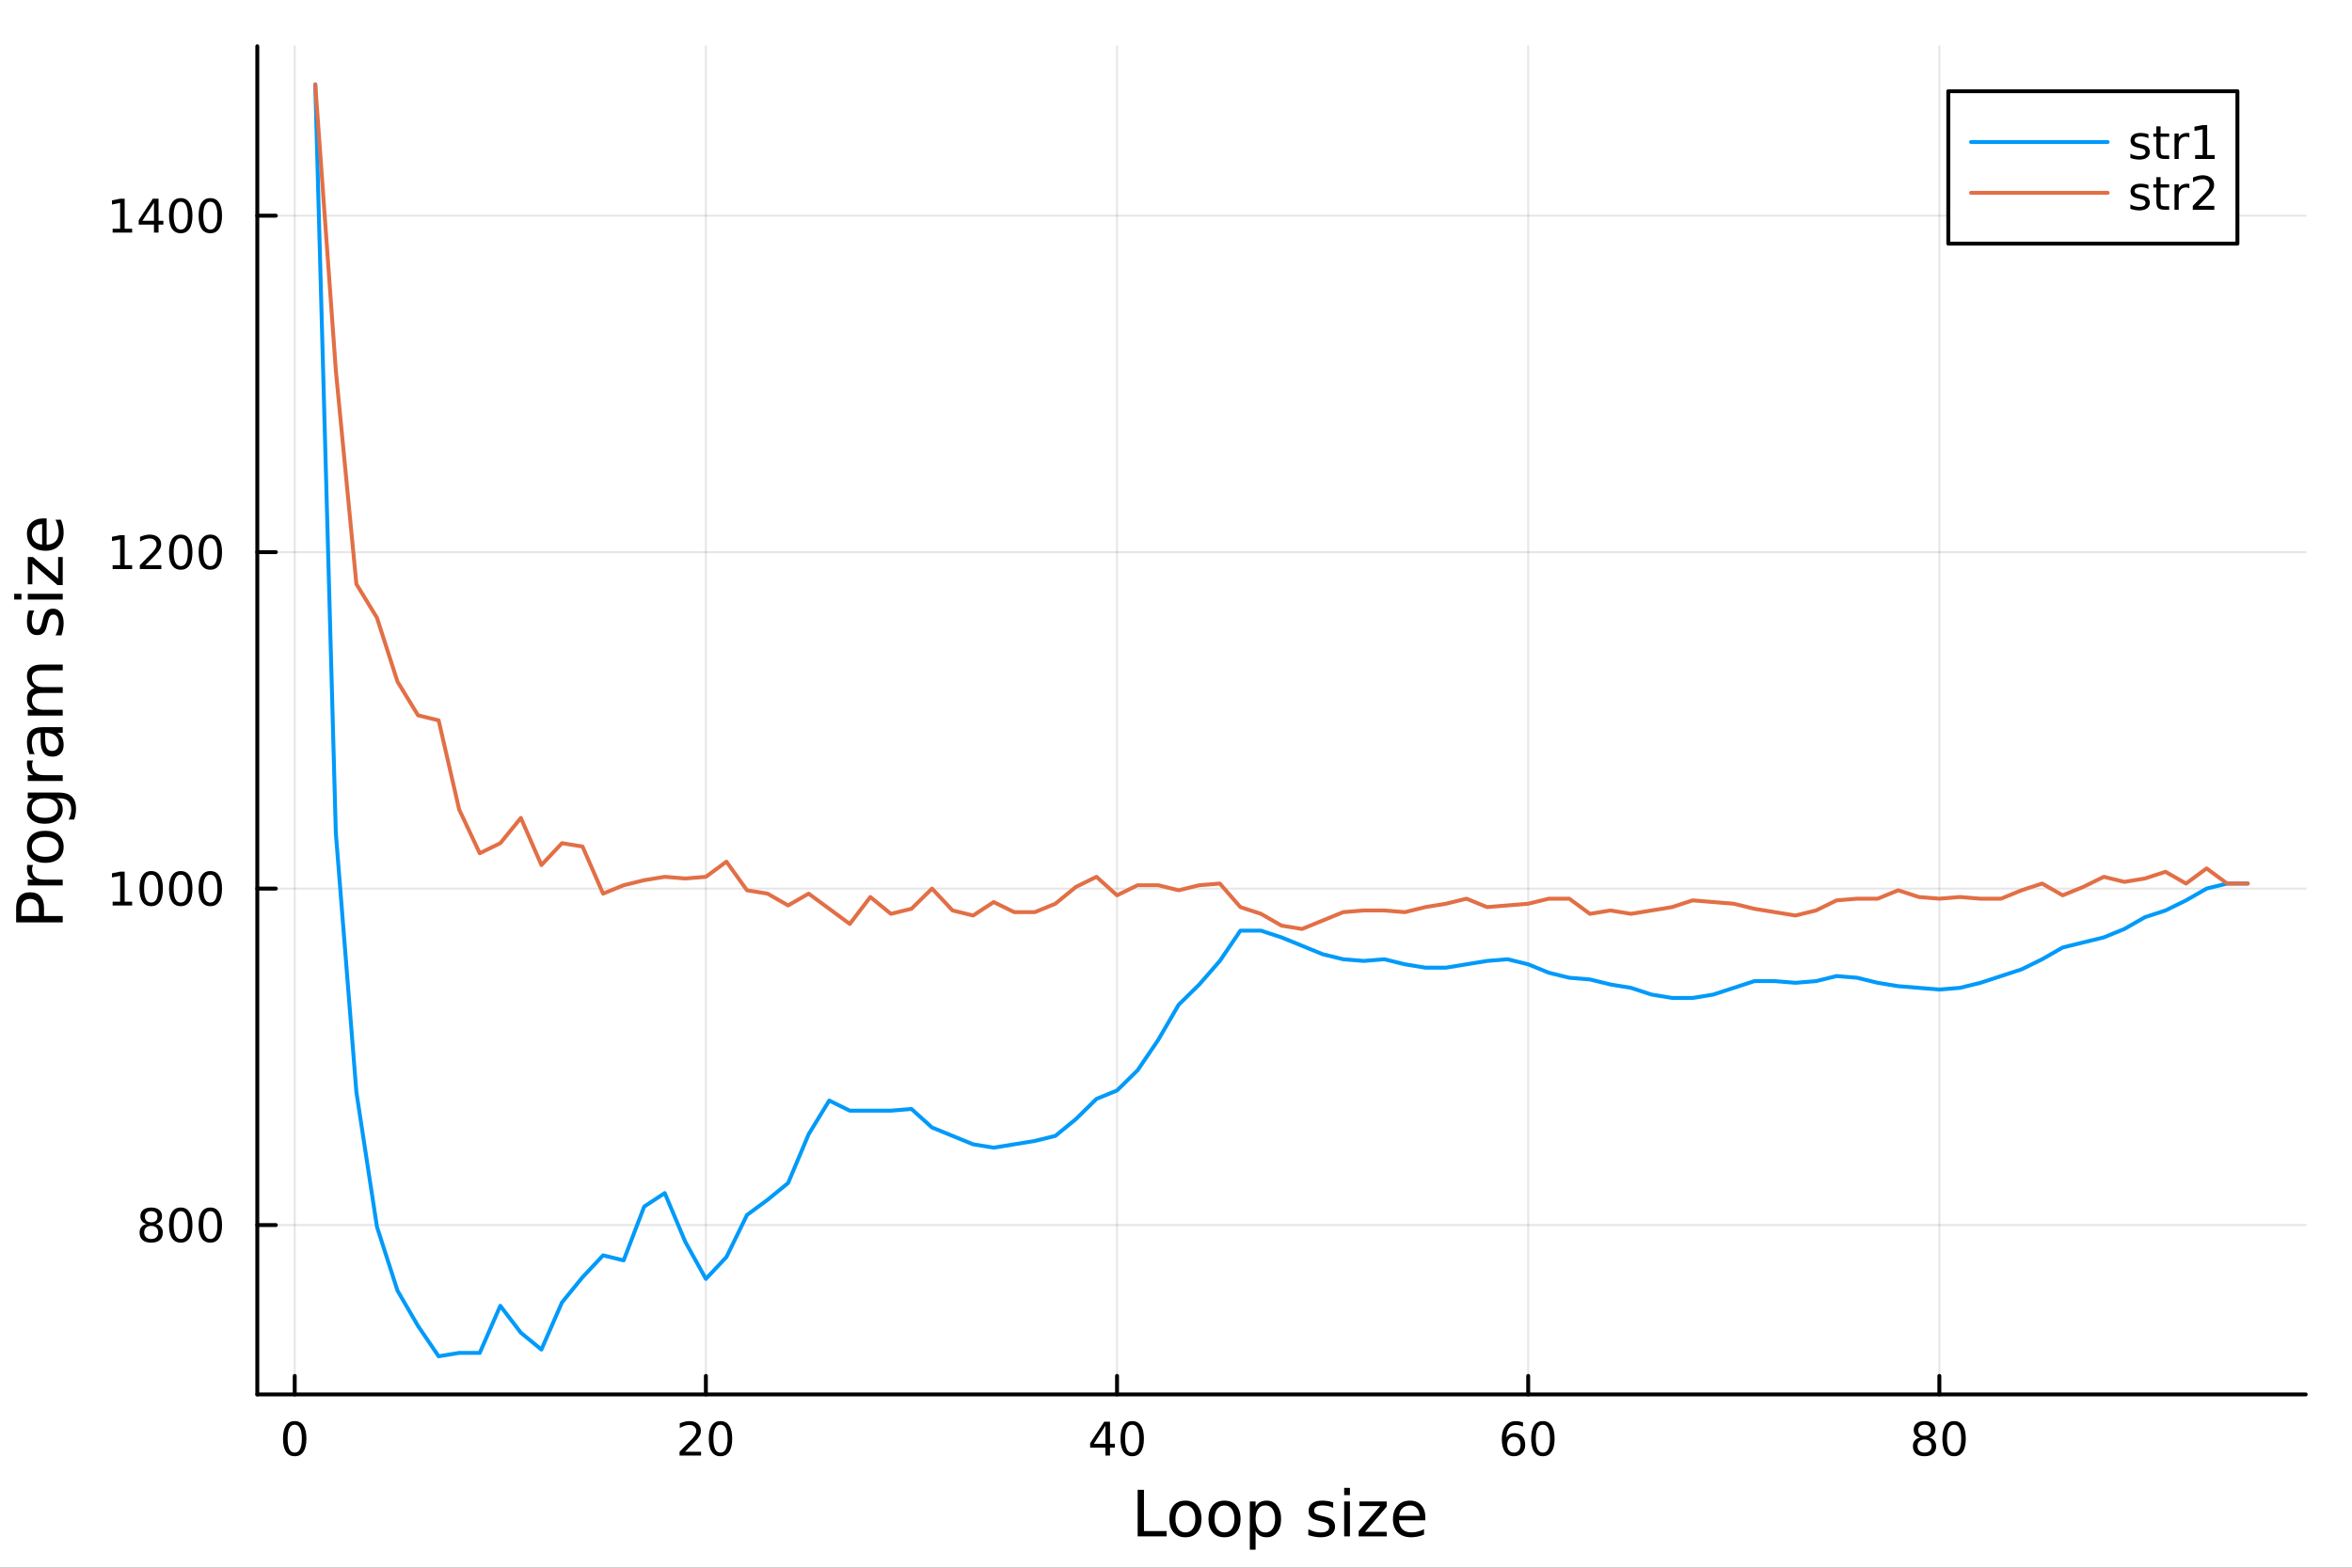 <?xml version="1.0" encoding="utf-8"?>
<svg xmlns="http://www.w3.org/2000/svg" xmlns:xlink="http://www.w3.org/1999/xlink" width="600" height="400" viewBox="0 0 2400 1600">
<rect x="0" y="0" width="2400" height="1600" fill="#333333" stroke="none"/>
<defs>
  <clipPath id="clip190">
    <rect x="0" y="0" width="2400" height="1600"/>
  </clipPath>
</defs>
<path clip-path="url(#clip190)" d="M0 1600 L2400 1600 L2400 0 L0 0  Z" fill="#ffffff" fill-rule="evenodd" fill-opacity="1"/>
<defs>
  <clipPath id="clip191">
    <rect x="480" y="0" width="1681" height="1600"/>
  </clipPath>
</defs>
<path clip-path="url(#clip190)" d="M262.551 1423.18 L2352.76 1423.18 L2352.76 47.244 L262.551 47.244  Z" fill="#ffffff" fill-rule="evenodd" fill-opacity="1"/>
<defs>
  <clipPath id="clip192">
    <rect x="262" y="47" width="2091" height="1377"/>
  </clipPath>
</defs>
<polyline clip-path="url(#clip192)" style="stroke:#000000; stroke-linecap:round; stroke-linejoin:round; stroke-width:2; stroke-opacity:0.1; fill:none" points="300.73,1423.18 300.73,47.244 "/>
<polyline clip-path="url(#clip192)" style="stroke:#000000; stroke-linecap:round; stroke-linejoin:round; stroke-width:2; stroke-opacity:0.1; fill:none" points="720.282,1423.18 720.282,47.244 "/>
<polyline clip-path="url(#clip192)" style="stroke:#000000; stroke-linecap:round; stroke-linejoin:round; stroke-width:2; stroke-opacity:0.1; fill:none" points="1139.83,1423.18 1139.83,47.244 "/>
<polyline clip-path="url(#clip192)" style="stroke:#000000; stroke-linecap:round; stroke-linejoin:round; stroke-width:2; stroke-opacity:0.1; fill:none" points="1559.38,1423.18 1559.38,47.244 "/>
<polyline clip-path="url(#clip192)" style="stroke:#000000; stroke-linecap:round; stroke-linejoin:round; stroke-width:2; stroke-opacity:0.1; fill:none" points="1978.94,1423.18 1978.94,47.244 "/>
<polyline clip-path="url(#clip190)" style="stroke:#000000; stroke-linecap:round; stroke-linejoin:round; stroke-width:4; stroke-opacity:1; fill:none" points="262.551,1423.18 2352.76,1423.18 "/>
<polyline clip-path="url(#clip190)" style="stroke:#000000; stroke-linecap:round; stroke-linejoin:round; stroke-width:4; stroke-opacity:1; fill:none" points="300.73,1423.18 300.73,1404.28 "/>
<polyline clip-path="url(#clip190)" style="stroke:#000000; stroke-linecap:round; stroke-linejoin:round; stroke-width:4; stroke-opacity:1; fill:none" points="720.282,1423.18 720.282,1404.28 "/>
<polyline clip-path="url(#clip190)" style="stroke:#000000; stroke-linecap:round; stroke-linejoin:round; stroke-width:4; stroke-opacity:1; fill:none" points="1139.83,1423.18 1139.83,1404.28 "/>
<polyline clip-path="url(#clip190)" style="stroke:#000000; stroke-linecap:round; stroke-linejoin:round; stroke-width:4; stroke-opacity:1; fill:none" points="1559.38,1423.18 1559.38,1404.28 "/>
<polyline clip-path="url(#clip190)" style="stroke:#000000; stroke-linecap:round; stroke-linejoin:round; stroke-width:4; stroke-opacity:1; fill:none" points="1978.94,1423.18 1978.94,1404.28 "/>
<path clip-path="url(#clip190)" d="M300.73 1454.1 Q297.119 1454.1 295.291 1457.66 Q293.485 1461.2 293.485 1468.33 Q293.485 1475.44 295.291 1479.01 Q297.119 1482.55 300.73 1482.55 Q304.365 1482.55 306.17 1479.01 Q307.999 1475.44 307.999 1468.33 Q307.999 1461.2 306.17 1457.66 Q304.365 1454.1 300.73 1454.1 M300.73 1450.39 Q306.541 1450.39 309.596 1455 Q312.675 1459.58 312.675 1468.33 Q312.675 1477.06 309.596 1481.67 Q306.541 1486.25 300.73 1486.25 Q294.92 1486.25 291.842 1481.67 Q288.786 1477.06 288.786 1468.33 Q288.786 1459.58 291.842 1455 Q294.92 1450.39 300.73 1450.39 Z" fill="#000000" fill-rule="nonzero" fill-opacity="1" /><path clip-path="url(#clip190)" d="M699.055 1481.64 L715.374 1481.64 L715.374 1485.58 L693.43 1485.58 L693.43 1481.64 Q696.092 1478.89 700.675 1474.26 Q705.282 1469.61 706.462 1468.27 Q708.708 1465.74 709.587 1464.01 Q710.49 1462.25 710.49 1460.56 Q710.49 1457.8 708.546 1456.07 Q706.624 1454.33 703.523 1454.33 Q701.323 1454.33 698.87 1455.09 Q696.439 1455.86 693.661 1457.41 L693.661 1452.69 Q696.486 1451.55 698.939 1450.97 Q701.393 1450.39 703.43 1450.39 Q708.8 1450.39 711.995 1453.08 Q715.189 1455.77 715.189 1460.26 Q715.189 1462.39 714.379 1464.31 Q713.592 1466.2 711.485 1468.8 Q710.907 1469.47 707.805 1472.69 Q704.703 1475.88 699.055 1481.64 Z" fill="#000000" fill-rule="nonzero" fill-opacity="1" /><path clip-path="url(#clip190)" d="M735.189 1454.1 Q731.578 1454.1 729.749 1457.66 Q727.944 1461.2 727.944 1468.33 Q727.944 1475.44 729.749 1479.01 Q731.578 1482.55 735.189 1482.55 Q738.823 1482.55 740.629 1479.01 Q742.458 1475.44 742.458 1468.33 Q742.458 1461.2 740.629 1457.66 Q738.823 1454.1 735.189 1454.1 M735.189 1450.39 Q740.999 1450.39 744.055 1455 Q747.133 1459.58 747.133 1468.33 Q747.133 1477.06 744.055 1481.67 Q740.999 1486.25 735.189 1486.25 Q729.379 1486.25 726.3 1481.67 Q723.245 1477.06 723.245 1468.33 Q723.245 1459.58 726.3 1455 Q729.379 1450.39 735.189 1450.39 Z" fill="#000000" fill-rule="nonzero" fill-opacity="1" /><path clip-path="url(#clip190)" d="M1128 1455.09 L1116.2 1473.54 L1128 1473.54 L1128 1455.09 M1126.78 1451.02 L1132.66 1451.02 L1132.66 1473.54 L1137.59 1473.54 L1137.59 1477.43 L1132.66 1477.43 L1132.66 1485.58 L1128 1485.58 L1128 1477.43 L1112.4 1477.43 L1112.4 1472.92 L1126.78 1451.02 Z" fill="#000000" fill-rule="nonzero" fill-opacity="1" /><path clip-path="url(#clip190)" d="M1155.32 1454.1 Q1151.71 1454.1 1149.88 1457.66 Q1148.07 1461.2 1148.07 1468.33 Q1148.07 1475.44 1149.88 1479.01 Q1151.71 1482.55 1155.32 1482.55 Q1158.95 1482.55 1160.76 1479.01 Q1162.59 1475.44 1162.59 1468.33 Q1162.59 1461.2 1160.76 1457.66 Q1158.95 1454.1 1155.32 1454.1 M1155.32 1450.39 Q1161.13 1450.39 1164.18 1455 Q1167.26 1459.58 1167.26 1468.33 Q1167.26 1477.06 1164.18 1481.67 Q1161.13 1486.25 1155.32 1486.25 Q1149.51 1486.25 1146.43 1481.67 Q1143.37 1477.06 1143.37 1468.33 Q1143.37 1459.58 1146.43 1455 Q1149.51 1450.39 1155.32 1450.39 Z" fill="#000000" fill-rule="nonzero" fill-opacity="1" /><path clip-path="url(#clip190)" d="M1544.79 1466.44 Q1541.64 1466.44 1539.79 1468.59 Q1537.96 1470.74 1537.96 1474.49 Q1537.96 1478.22 1539.79 1480.39 Q1541.64 1482.55 1544.79 1482.55 Q1547.94 1482.55 1549.77 1480.39 Q1551.62 1478.22 1551.62 1474.49 Q1551.62 1470.74 1549.77 1468.59 Q1547.94 1466.44 1544.79 1466.44 M1554.07 1451.78 L1554.07 1456.04 Q1552.31 1455.21 1550.51 1454.77 Q1548.72 1454.33 1546.97 1454.33 Q1542.34 1454.33 1539.88 1457.45 Q1537.45 1460.58 1537.1 1466.9 Q1538.47 1464.89 1540.53 1463.82 Q1542.59 1462.73 1545.07 1462.73 Q1550.28 1462.73 1553.28 1465.9 Q1556.32 1469.05 1556.32 1474.49 Q1556.32 1479.82 1553.17 1483.03 Q1550.02 1486.25 1544.79 1486.25 Q1538.79 1486.25 1535.62 1481.67 Q1532.45 1477.06 1532.45 1468.33 Q1532.45 1460.14 1536.34 1455.28 Q1540.23 1450.39 1546.78 1450.39 Q1548.54 1450.39 1550.32 1450.74 Q1552.13 1451.09 1554.07 1451.78 Z" fill="#000000" fill-rule="nonzero" fill-opacity="1" /><path clip-path="url(#clip190)" d="M1574.37 1454.1 Q1570.76 1454.1 1568.93 1457.66 Q1567.13 1461.2 1567.13 1468.33 Q1567.13 1475.44 1568.93 1479.01 Q1570.76 1482.55 1574.37 1482.55 Q1578.01 1482.55 1579.81 1479.01 Q1581.64 1475.44 1581.64 1468.33 Q1581.64 1461.2 1579.81 1457.66 Q1578.01 1454.1 1574.37 1454.1 M1574.37 1450.39 Q1580.18 1450.39 1583.24 1455 Q1586.32 1459.58 1586.32 1468.33 Q1586.32 1477.06 1583.24 1481.67 Q1580.18 1486.25 1574.37 1486.25 Q1568.56 1486.25 1565.48 1481.67 Q1562.43 1477.06 1562.43 1468.33 Q1562.43 1459.58 1565.48 1455 Q1568.56 1450.39 1574.37 1450.39 Z" fill="#000000" fill-rule="nonzero" fill-opacity="1" /><path clip-path="url(#clip190)" d="M1963.81 1469.17 Q1960.48 1469.17 1958.55 1470.95 Q1956.66 1472.73 1956.66 1475.86 Q1956.66 1478.98 1958.55 1480.77 Q1960.48 1482.55 1963.81 1482.55 Q1967.14 1482.55 1969.06 1480.77 Q1970.98 1478.96 1970.98 1475.86 Q1970.98 1472.73 1969.06 1470.95 Q1967.16 1469.17 1963.81 1469.17 M1959.13 1467.18 Q1956.12 1466.44 1954.43 1464.38 Q1952.77 1462.32 1952.77 1459.35 Q1952.77 1455.21 1955.71 1452.8 Q1958.67 1450.39 1963.81 1450.39 Q1968.97 1450.39 1971.91 1452.8 Q1974.85 1455.21 1974.85 1459.35 Q1974.85 1462.32 1973.16 1464.38 Q1971.49 1466.44 1968.51 1467.18 Q1971.89 1467.96 1973.76 1470.26 Q1975.66 1472.55 1975.66 1475.86 Q1975.66 1480.88 1972.58 1483.57 Q1969.53 1486.25 1963.81 1486.25 Q1958.09 1486.25 1955.01 1483.57 Q1951.96 1480.88 1951.96 1475.86 Q1951.96 1472.55 1953.85 1470.26 Q1955.75 1467.96 1959.13 1467.18 M1957.42 1459.79 Q1957.42 1462.48 1959.09 1463.98 Q1960.78 1465.49 1963.81 1465.49 Q1966.82 1465.49 1968.51 1463.98 Q1970.22 1462.48 1970.22 1459.79 Q1970.22 1457.11 1968.51 1455.6 Q1966.82 1454.1 1963.81 1454.1 Q1960.78 1454.1 1959.09 1455.6 Q1957.42 1457.11 1957.42 1459.79 Z" fill="#000000" fill-rule="nonzero" fill-opacity="1" /><path clip-path="url(#clip190)" d="M1993.97 1454.1 Q1990.36 1454.1 1988.53 1457.66 Q1986.72 1461.2 1986.72 1468.33 Q1986.72 1475.44 1988.53 1479.01 Q1990.36 1482.55 1993.97 1482.55 Q1997.6 1482.55 1999.41 1479.01 Q2001.24 1475.44 2001.24 1468.33 Q2001.24 1461.2 1999.41 1457.66 Q1997.6 1454.1 1993.97 1454.1 M1993.97 1450.39 Q1999.78 1450.39 2002.84 1455 Q2005.91 1459.58 2005.91 1468.33 Q2005.91 1477.06 2002.84 1481.67 Q1999.78 1486.25 1993.97 1486.25 Q1988.16 1486.25 1985.08 1481.67 Q1982.03 1477.06 1982.03 1468.33 Q1982.03 1459.58 1985.08 1455 Q1988.16 1450.39 1993.97 1450.39 Z" fill="#000000" fill-rule="nonzero" fill-opacity="1" /><path clip-path="url(#clip190)" d="M1160.88 1520.52 L1167.31 1520.52 L1167.31 1562.63 L1190.44 1562.63 L1190.44 1568.04 L1160.88 1568.04 L1160.88 1520.52 Z" fill="#000000" fill-rule="nonzero" fill-opacity="1" /><path clip-path="url(#clip190)" d="M1209.61 1536.5 Q1204.9 1536.5 1202.16 1540.19 Q1199.42 1543.85 1199.42 1550.25 Q1199.42 1556.65 1202.13 1560.34 Q1204.86 1564 1209.61 1564 Q1214.28 1564 1217.02 1560.31 Q1219.76 1556.62 1219.76 1550.25 Q1219.76 1543.92 1217.02 1540.23 Q1214.28 1536.5 1209.61 1536.5 M1209.61 1531.54 Q1217.24 1531.54 1221.61 1536.5 Q1225.97 1541.47 1225.97 1550.25 Q1225.97 1559 1221.61 1564 Q1217.24 1568.97 1209.61 1568.97 Q1201.94 1568.97 1197.57 1564 Q1193.25 1559 1193.25 1550.25 Q1193.25 1541.47 1197.57 1536.5 Q1201.94 1531.54 1209.61 1531.54 Z" fill="#000000" fill-rule="nonzero" fill-opacity="1" /><path clip-path="url(#clip190)" d="M1249.49 1536.5 Q1244.78 1536.5 1242.04 1540.19 Q1239.3 1543.85 1239.3 1550.25 Q1239.3 1556.65 1242.01 1560.34 Q1244.74 1564 1249.49 1564 Q1254.17 1564 1256.9 1560.31 Q1259.64 1556.62 1259.64 1550.25 Q1259.64 1543.92 1256.9 1540.23 Q1254.17 1536.5 1249.49 1536.5 M1249.49 1531.54 Q1257.13 1531.54 1261.49 1536.5 Q1265.85 1541.47 1265.85 1550.25 Q1265.85 1559 1261.49 1564 Q1257.13 1568.97 1249.49 1568.97 Q1241.82 1568.97 1237.46 1564 Q1233.13 1559 1233.13 1550.25 Q1233.13 1541.47 1237.46 1536.5 Q1241.82 1531.54 1249.49 1531.54 Z" fill="#000000" fill-rule="nonzero" fill-opacity="1" /><path clip-path="url(#clip190)" d="M1281.22 1562.7 L1281.22 1581.6 L1275.33 1581.6 L1275.33 1532.4 L1281.22 1532.4 L1281.22 1537.81 Q1283.07 1534.62 1285.87 1533.1 Q1288.7 1531.54 1292.61 1531.54 Q1299.11 1531.54 1303.15 1536.69 Q1307.22 1541.85 1307.22 1550.25 Q1307.22 1558.65 1303.15 1563.81 Q1299.11 1568.97 1292.61 1568.97 Q1288.7 1568.97 1285.87 1567.44 Q1283.07 1565.88 1281.22 1562.7 M1301.14 1550.25 Q1301.14 1543.79 1298.47 1540.13 Q1295.83 1536.44 1291.18 1536.44 Q1286.54 1536.44 1283.86 1540.13 Q1281.22 1543.79 1281.22 1550.25 Q1281.22 1556.71 1283.86 1560.4 Q1286.54 1564.07 1291.18 1564.07 Q1295.83 1564.07 1298.47 1560.4 Q1301.14 1556.71 1301.14 1550.25 Z" fill="#000000" fill-rule="nonzero" fill-opacity="1" /><path clip-path="url(#clip190)" d="M1360.38 1533.45 L1360.38 1538.98 Q1357.89 1537.71 1355.22 1537.07 Q1352.55 1536.44 1349.68 1536.44 Q1345.32 1536.44 1343.13 1537.77 Q1340.96 1539.11 1340.96 1541.79 Q1340.96 1543.82 1342.52 1545 Q1344.08 1546.15 1348.79 1547.2 L1350.8 1547.64 Q1357.04 1548.98 1359.65 1551.43 Q1362.29 1553.85 1362.29 1558.21 Q1362.29 1563.17 1358.34 1566.07 Q1354.43 1568.97 1347.55 1568.97 Q1344.69 1568.97 1341.57 1568.39 Q1338.48 1567.85 1335.04 1566.74 L1335.04 1560.69 Q1338.29 1562.38 1341.44 1563.24 Q1344.59 1564.07 1347.68 1564.07 Q1351.82 1564.07 1354.04 1562.66 Q1356.27 1561.23 1356.27 1558.65 Q1356.27 1556.27 1354.65 1554.99 Q1353.06 1553.72 1347.61 1552.54 L1345.58 1552.07 Q1340.13 1550.92 1337.72 1548.56 Q1335.3 1546.18 1335.3 1542.04 Q1335.3 1537.01 1338.86 1534.27 Q1342.43 1531.54 1348.98 1531.54 Q1352.23 1531.54 1355.09 1532.01 Q1357.96 1532.49 1360.38 1533.45 Z" fill="#000000" fill-rule="nonzero" fill-opacity="1" /><path clip-path="url(#clip190)" d="M1371.61 1532.4 L1377.47 1532.4 L1377.47 1568.04 L1371.61 1568.04 L1371.61 1532.4 M1371.61 1518.52 L1377.47 1518.52 L1377.47 1525.93 L1371.61 1525.93 L1371.61 1518.52 Z" fill="#000000" fill-rule="nonzero" fill-opacity="1" /><path clip-path="url(#clip190)" d="M1387.18 1532.4 L1415 1532.4 L1415 1537.74 L1392.97 1563.37 L1415 1563.37 L1415 1568.04 L1386.38 1568.04 L1386.38 1562.7 L1408.41 1537.07 L1387.18 1537.07 L1387.18 1532.4 Z" fill="#000000" fill-rule="nonzero" fill-opacity="1" /><path clip-path="url(#clip190)" d="M1454.43 1548.76 L1454.43 1551.62 L1427.5 1551.62 Q1427.89 1557.67 1431.13 1560.85 Q1434.41 1564 1440.24 1564 Q1443.61 1564 1446.76 1563.17 Q1449.94 1562.35 1453.06 1560.69 L1453.06 1566.23 Q1449.91 1567.57 1446.6 1568.27 Q1443.29 1568.97 1439.89 1568.97 Q1431.36 1568.97 1426.36 1564 Q1421.39 1559.04 1421.39 1550.57 Q1421.39 1541.82 1426.1 1536.69 Q1430.85 1531.54 1438.87 1531.54 Q1446.06 1531.54 1450.23 1536.18 Q1454.43 1540.8 1454.43 1548.76 M1448.57 1547.04 Q1448.51 1542.23 1445.87 1539.37 Q1443.26 1536.5 1438.93 1536.5 Q1434.03 1536.5 1431.07 1539.27 Q1428.14 1542.04 1427.69 1547.07 L1448.57 1547.04 Z" fill="#000000" fill-rule="nonzero" fill-opacity="1" /><polyline clip-path="url(#clip192)" style="stroke:#000000; stroke-linecap:round; stroke-linejoin:round; stroke-width:2; stroke-opacity:0.1; fill:none" points="262.551,1250.31 2352.76,1250.31 "/>
<polyline clip-path="url(#clip192)" style="stroke:#000000; stroke-linecap:round; stroke-linejoin:round; stroke-width:2; stroke-opacity:0.1; fill:none" points="262.551,906.912 2352.76,906.912 "/>
<polyline clip-path="url(#clip192)" style="stroke:#000000; stroke-linecap:round; stroke-linejoin:round; stroke-width:2; stroke-opacity:0.1; fill:none" points="262.551,563.512 2352.76,563.512 "/>
<polyline clip-path="url(#clip192)" style="stroke:#000000; stroke-linecap:round; stroke-linejoin:round; stroke-width:2; stroke-opacity:0.1; fill:none" points="262.551,220.112 2352.76,220.112 "/>
<polyline clip-path="url(#clip190)" style="stroke:#000000; stroke-linecap:round; stroke-linejoin:round; stroke-width:4; stroke-opacity:1; fill:none" points="262.551,1423.18 262.551,47.244 "/>
<polyline clip-path="url(#clip190)" style="stroke:#000000; stroke-linecap:round; stroke-linejoin:round; stroke-width:4; stroke-opacity:1; fill:none" points="262.551,1250.31 281.449,1250.31 "/>
<polyline clip-path="url(#clip190)" style="stroke:#000000; stroke-linecap:round; stroke-linejoin:round; stroke-width:4; stroke-opacity:1; fill:none" points="262.551,906.912 281.449,906.912 "/>
<polyline clip-path="url(#clip190)" style="stroke:#000000; stroke-linecap:round; stroke-linejoin:round; stroke-width:4; stroke-opacity:1; fill:none" points="262.551,563.512 281.449,563.512 "/>
<polyline clip-path="url(#clip190)" style="stroke:#000000; stroke-linecap:round; stroke-linejoin:round; stroke-width:4; stroke-opacity:1; fill:none" points="262.551,220.112 281.449,220.112 "/>
<path clip-path="url(#clip190)" d="M154.283 1251.18 Q150.95 1251.18 149.028 1252.96 Q147.13 1254.75 147.13 1257.87 Q147.13 1261 149.028 1262.78 Q150.95 1264.56 154.283 1264.56 Q157.616 1264.56 159.538 1262.78 Q161.459 1260.97 161.459 1257.87 Q161.459 1254.75 159.538 1252.96 Q157.64 1251.18 154.283 1251.18 M149.607 1249.19 Q146.598 1248.45 144.908 1246.39 Q143.241 1244.33 143.241 1241.37 Q143.241 1237.22 146.181 1234.81 Q149.144 1232.41 154.283 1232.41 Q159.445 1232.41 162.385 1234.81 Q165.325 1237.22 165.325 1241.37 Q165.325 1244.33 163.635 1246.39 Q161.968 1248.45 158.982 1249.19 Q162.362 1249.98 164.237 1252.27 Q166.135 1254.56 166.135 1257.87 Q166.135 1262.89 163.056 1265.58 Q160.001 1268.26 154.283 1268.26 Q148.566 1268.26 145.487 1265.58 Q142.431 1262.89 142.431 1257.87 Q142.431 1254.56 144.329 1252.27 Q146.228 1249.98 149.607 1249.19 M147.894 1241.81 Q147.894 1244.49 149.561 1246 Q151.251 1247.5 154.283 1247.5 Q157.292 1247.5 158.982 1246 Q160.695 1244.49 160.695 1241.81 Q160.695 1239.12 158.982 1237.62 Q157.292 1236.11 154.283 1236.11 Q151.251 1236.11 149.561 1237.62 Q147.894 1239.12 147.894 1241.81 Z" fill="#000000" fill-rule="nonzero" fill-opacity="1" /><path clip-path="url(#clip190)" d="M184.445 1236.11 Q180.834 1236.11 179.005 1239.68 Q177.2 1243.22 177.2 1250.35 Q177.2 1257.45 179.005 1261.02 Q180.834 1264.56 184.445 1264.56 Q188.079 1264.56 189.885 1261.02 Q191.713 1257.45 191.713 1250.35 Q191.713 1243.22 189.885 1239.68 Q188.079 1236.11 184.445 1236.11 M184.445 1232.41 Q190.255 1232.41 193.311 1237.01 Q196.389 1241.6 196.389 1250.35 Q196.389 1259.07 193.311 1263.68 Q190.255 1268.26 184.445 1268.26 Q178.635 1268.26 175.556 1263.68 Q172.501 1259.07 172.501 1250.35 Q172.501 1241.6 175.556 1237.01 Q178.635 1232.41 184.445 1232.41 Z" fill="#000000" fill-rule="nonzero" fill-opacity="1" /><path clip-path="url(#clip190)" d="M214.607 1236.11 Q210.996 1236.11 209.167 1239.68 Q207.362 1243.22 207.362 1250.35 Q207.362 1257.45 209.167 1261.02 Q210.996 1264.56 214.607 1264.56 Q218.241 1264.56 220.047 1261.02 Q221.875 1257.45 221.875 1250.35 Q221.875 1243.22 220.047 1239.68 Q218.241 1236.11 214.607 1236.11 M214.607 1232.41 Q220.417 1232.41 223.473 1237.01 Q226.551 1241.6 226.551 1250.35 Q226.551 1259.07 223.473 1263.68 Q220.417 1268.26 214.607 1268.26 Q208.797 1268.26 205.718 1263.68 Q202.662 1259.07 202.662 1250.35 Q202.662 1241.6 205.718 1237.01 Q208.797 1232.41 214.607 1232.41 Z" fill="#000000" fill-rule="nonzero" fill-opacity="1" /><path clip-path="url(#clip190)" d="M114.931 920.257 L122.57 920.257 L122.57 893.891 L114.26 895.558 L114.26 891.299 L122.524 889.632 L127.2 889.632 L127.2 920.257 L134.839 920.257 L134.839 924.192 L114.931 924.192 L114.931 920.257 Z" fill="#000000" fill-rule="nonzero" fill-opacity="1" /><path clip-path="url(#clip190)" d="M154.283 892.711 Q150.672 892.711 148.843 896.276 Q147.038 899.817 147.038 906.947 Q147.038 914.053 148.843 917.618 Q150.672 921.16 154.283 921.16 Q157.917 921.16 159.723 917.618 Q161.552 914.053 161.552 906.947 Q161.552 899.817 159.723 896.276 Q157.917 892.711 154.283 892.711 M154.283 889.007 Q160.093 889.007 163.149 893.614 Q166.227 898.197 166.227 906.947 Q166.227 915.674 163.149 920.28 Q160.093 924.863 154.283 924.863 Q148.473 924.863 145.394 920.28 Q142.339 915.674 142.339 906.947 Q142.339 898.197 145.394 893.614 Q148.473 889.007 154.283 889.007 Z" fill="#000000" fill-rule="nonzero" fill-opacity="1" /><path clip-path="url(#clip190)" d="M184.445 892.711 Q180.834 892.711 179.005 896.276 Q177.2 899.817 177.2 906.947 Q177.2 914.053 179.005 917.618 Q180.834 921.16 184.445 921.16 Q188.079 921.16 189.885 917.618 Q191.713 914.053 191.713 906.947 Q191.713 899.817 189.885 896.276 Q188.079 892.711 184.445 892.711 M184.445 889.007 Q190.255 889.007 193.311 893.614 Q196.389 898.197 196.389 906.947 Q196.389 915.674 193.311 920.28 Q190.255 924.863 184.445 924.863 Q178.635 924.863 175.556 920.28 Q172.501 915.674 172.501 906.947 Q172.501 898.197 175.556 893.614 Q178.635 889.007 184.445 889.007 Z" fill="#000000" fill-rule="nonzero" fill-opacity="1" /><path clip-path="url(#clip190)" d="M214.607 892.711 Q210.996 892.711 209.167 896.276 Q207.362 899.817 207.362 906.947 Q207.362 914.053 209.167 917.618 Q210.996 921.16 214.607 921.16 Q218.241 921.16 220.047 917.618 Q221.875 914.053 221.875 906.947 Q221.875 899.817 220.047 896.276 Q218.241 892.711 214.607 892.711 M214.607 889.007 Q220.417 889.007 223.473 893.614 Q226.551 898.197 226.551 906.947 Q226.551 915.674 223.473 920.28 Q220.417 924.863 214.607 924.863 Q208.797 924.863 205.718 920.28 Q202.662 915.674 202.662 906.947 Q202.662 898.197 205.718 893.614 Q208.797 889.007 214.607 889.007 Z" fill="#000000" fill-rule="nonzero" fill-opacity="1" /><path clip-path="url(#clip190)" d="M114.931 576.857 L122.57 576.857 L122.57 550.491 L114.26 552.158 L114.26 547.899 L122.524 546.232 L127.2 546.232 L127.2 576.857 L134.839 576.857 L134.839 580.792 L114.931 580.792 L114.931 576.857 Z" fill="#000000" fill-rule="nonzero" fill-opacity="1" /><path clip-path="url(#clip190)" d="M148.311 576.857 L164.63 576.857 L164.63 580.792 L142.686 580.792 L142.686 576.857 Q145.348 574.102 149.931 569.473 Q154.538 564.82 155.718 563.477 Q157.964 560.954 158.843 559.218 Q159.746 557.459 159.746 555.769 Q159.746 553.014 157.802 551.278 Q155.88 549.542 152.778 549.542 Q150.579 549.542 148.126 550.306 Q145.695 551.07 142.917 552.621 L142.917 547.899 Q145.741 546.764 148.195 546.186 Q150.649 545.607 152.686 545.607 Q158.056 545.607 161.251 548.292 Q164.445 550.977 164.445 555.468 Q164.445 557.598 163.635 559.519 Q162.848 561.417 160.741 564.01 Q160.163 564.681 157.061 567.898 Q153.959 571.093 148.311 576.857 Z" fill="#000000" fill-rule="nonzero" fill-opacity="1" /><path clip-path="url(#clip190)" d="M184.445 549.311 Q180.834 549.311 179.005 552.875 Q177.2 556.417 177.2 563.547 Q177.2 570.653 179.005 574.218 Q180.834 577.759 184.445 577.759 Q188.079 577.759 189.885 574.218 Q191.713 570.653 191.713 563.547 Q191.713 556.417 189.885 552.875 Q188.079 549.311 184.445 549.311 M184.445 545.607 Q190.255 545.607 193.311 550.213 Q196.389 554.797 196.389 563.547 Q196.389 572.273 193.311 576.88 Q190.255 581.463 184.445 581.463 Q178.635 581.463 175.556 576.88 Q172.501 572.273 172.501 563.547 Q172.501 554.797 175.556 550.213 Q178.635 545.607 184.445 545.607 Z" fill="#000000" fill-rule="nonzero" fill-opacity="1" /><path clip-path="url(#clip190)" d="M214.607 549.311 Q210.996 549.311 209.167 552.875 Q207.362 556.417 207.362 563.547 Q207.362 570.653 209.167 574.218 Q210.996 577.759 214.607 577.759 Q218.241 577.759 220.047 574.218 Q221.875 570.653 221.875 563.547 Q221.875 556.417 220.047 552.875 Q218.241 549.311 214.607 549.311 M214.607 545.607 Q220.417 545.607 223.473 550.213 Q226.551 554.797 226.551 563.547 Q226.551 572.273 223.473 576.88 Q220.417 581.463 214.607 581.463 Q208.797 581.463 205.718 576.88 Q202.662 572.273 202.662 563.547 Q202.662 554.797 205.718 550.213 Q208.797 545.607 214.607 545.607 Z" fill="#000000" fill-rule="nonzero" fill-opacity="1" /><path clip-path="url(#clip190)" d="M114.931 233.457 L122.57 233.457 L122.57 207.091 L114.26 208.758 L114.26 204.498 L122.524 202.832 L127.2 202.832 L127.2 233.457 L134.839 233.457 L134.839 237.392 L114.931 237.392 L114.931 233.457 Z" fill="#000000" fill-rule="nonzero" fill-opacity="1" /><path clip-path="url(#clip190)" d="M157.13 206.906 L145.325 225.355 L157.13 225.355 L157.13 206.906 M155.903 202.832 L161.783 202.832 L161.783 225.355 L166.714 225.355 L166.714 229.244 L161.783 229.244 L161.783 237.392 L157.13 237.392 L157.13 229.244 L141.529 229.244 L141.529 224.73 L155.903 202.832 Z" fill="#000000" fill-rule="nonzero" fill-opacity="1" /><path clip-path="url(#clip190)" d="M184.445 205.91 Q180.834 205.91 179.005 209.475 Q177.2 213.017 177.2 220.146 Q177.2 227.253 179.005 230.818 Q180.834 234.359 184.445 234.359 Q188.079 234.359 189.885 230.818 Q191.713 227.253 191.713 220.146 Q191.713 213.017 189.885 209.475 Q188.079 205.91 184.445 205.91 M184.445 202.207 Q190.255 202.207 193.311 206.813 Q196.389 211.397 196.389 220.146 Q196.389 228.873 193.311 233.48 Q190.255 238.063 184.445 238.063 Q178.635 238.063 175.556 233.48 Q172.501 228.873 172.501 220.146 Q172.501 211.397 175.556 206.813 Q178.635 202.207 184.445 202.207 Z" fill="#000000" fill-rule="nonzero" fill-opacity="1" /><path clip-path="url(#clip190)" d="M214.607 205.91 Q210.996 205.91 209.167 209.475 Q207.362 213.017 207.362 220.146 Q207.362 227.253 209.167 230.818 Q210.996 234.359 214.607 234.359 Q218.241 234.359 220.047 230.818 Q221.875 227.253 221.875 220.146 Q221.875 213.017 220.047 209.475 Q218.241 205.91 214.607 205.91 M214.607 202.207 Q220.417 202.207 223.473 206.813 Q226.551 211.397 226.551 220.146 Q226.551 228.873 223.473 233.48 Q220.417 238.063 214.607 238.063 Q208.797 238.063 205.718 233.48 Q202.662 228.873 202.662 220.146 Q202.662 211.397 205.718 206.813 Q208.797 202.207 214.607 202.207 Z" fill="#000000" fill-rule="nonzero" fill-opacity="1" /><path clip-path="url(#clip190)" d="M21.768 934.92 L39.623 934.92 L39.623 926.836 Q39.623 922.348 37.3 919.897 Q34.977 917.446 30.68 917.446 Q26.415 917.446 24.091 919.897 Q21.768 922.348 21.768 926.836 L21.768 934.92 M16.484 941.349 L16.484 926.836 Q16.484 918.847 20.113 914.773 Q23.709 910.667 30.68 910.667 Q37.714 910.667 41.31 914.773 Q44.907 918.847 44.907 926.836 L44.907 934.92 L64.004 934.92 L64.004 941.349 L16.484 941.349 Z" fill="#000000" fill-rule="nonzero" fill-opacity="1" /><path clip-path="url(#clip190)" d="M33.831 882.785 Q33.258 883.772 33.003 884.949 Q32.717 886.095 32.717 887.496 Q32.717 892.461 35.963 895.134 Q39.178 897.776 45.225 897.776 L64.004 897.776 L64.004 903.664 L28.356 903.664 L28.356 897.776 L33.894 897.776 Q30.648 895.93 29.088 892.97 Q27.497 890.01 27.497 885.777 Q27.497 885.172 27.592 884.44 Q27.656 883.708 27.815 882.817 L33.831 882.785 Z" fill="#000000" fill-rule="nonzero" fill-opacity="1" /><path clip-path="url(#clip190)" d="M32.462 864.261 Q32.462 868.971 36.154 871.709 Q39.815 874.446 46.212 874.446 Q52.609 874.446 56.302 871.74 Q59.962 869.003 59.962 864.261 Q59.962 859.582 56.27 856.845 Q52.578 854.107 46.212 854.107 Q39.878 854.107 36.186 856.845 Q32.462 859.582 32.462 864.261 M27.497 864.261 Q27.497 856.622 32.462 852.261 Q37.427 847.901 46.212 847.901 Q54.965 847.901 59.962 852.261 Q64.927 856.622 64.927 864.261 Q64.927 871.931 59.962 876.292 Q54.965 880.621 46.212 880.621 Q37.427 880.621 32.462 876.292 Q27.497 871.931 27.497 864.261 Z" fill="#000000" fill-rule="nonzero" fill-opacity="1" /><path clip-path="url(#clip190)" d="M45.766 814.736 Q39.401 814.736 35.9 817.377 Q32.398 819.987 32.398 824.73 Q32.398 829.44 35.9 832.082 Q39.401 834.692 45.766 834.692 Q52.1 834.692 55.601 832.082 Q59.103 829.44 59.103 824.73 Q59.103 819.987 55.601 817.377 Q52.1 814.736 45.766 814.736 M59.58 808.879 Q68.683 808.879 73.107 812.921 Q77.563 816.964 77.563 825.303 Q77.563 828.39 77.086 831.127 Q76.64 833.865 75.685 836.443 L69.988 836.443 Q71.388 833.865 72.057 831.35 Q72.725 828.836 72.725 826.226 Q72.725 820.465 69.701 817.6 Q66.71 814.736 60.63 814.736 L57.734 814.736 Q60.885 816.55 62.445 819.383 Q64.004 822.215 64.004 826.162 Q64.004 832.719 59.007 836.729 Q54.01 840.739 45.766 840.739 Q37.491 840.739 32.494 836.729 Q27.497 832.719 27.497 826.162 Q27.497 822.215 29.056 819.383 Q30.616 816.55 33.767 814.736 L28.356 814.736 L28.356 808.879 L59.58 808.879 Z" fill="#000000" fill-rule="nonzero" fill-opacity="1" /><path clip-path="url(#clip190)" d="M33.831 776.159 Q33.258 777.146 33.003 778.324 Q32.717 779.47 32.717 780.87 Q32.717 785.835 35.963 788.509 Q39.178 791.151 45.225 791.151 L64.004 791.151 L64.004 797.039 L28.356 797.039 L28.356 791.151 L33.894 791.151 Q30.648 789.305 29.088 786.345 Q27.497 783.384 27.497 779.151 Q27.497 778.547 27.592 777.814 Q27.656 777.082 27.815 776.191 L33.831 776.159 Z" fill="#000000" fill-rule="nonzero" fill-opacity="1" /><path clip-path="url(#clip190)" d="M46.085 753.816 Q46.085 760.914 47.708 763.651 Q49.331 766.388 53.246 766.388 Q56.365 766.388 58.211 764.351 Q60.026 762.282 60.026 758.749 Q60.026 753.879 56.588 750.951 Q53.119 747.991 47.39 747.991 L46.085 747.991 L46.085 753.816 M43.666 742.135 L64.004 742.135 L64.004 747.991 L58.593 747.991 Q61.84 749.996 63.399 752.988 Q64.927 755.98 64.927 760.309 Q64.927 765.783 61.872 769.03 Q58.784 772.244 53.628 772.244 Q47.612 772.244 44.557 768.234 Q41.501 764.192 41.501 756.203 L41.501 747.991 L40.928 747.991 Q36.886 747.991 34.69 750.665 Q32.462 753.306 32.462 758.113 Q32.462 761.168 33.194 764.065 Q33.926 766.961 35.39 769.635 L29.98 769.635 Q28.738 766.42 28.133 763.396 Q27.497 760.372 27.497 757.508 Q27.497 749.774 31.507 745.954 Q35.518 742.135 43.666 742.135 Z" fill="#000000" fill-rule="nonzero" fill-opacity="1" /><path clip-path="url(#clip190)" d="M35.199 702.317 Q31.253 700.121 29.375 697.065 Q27.497 694.01 27.497 689.872 Q27.497 684.302 31.412 681.279 Q35.295 678.255 42.488 678.255 L64.004 678.255 L64.004 684.143 L42.679 684.143 Q37.555 684.143 35.072 685.957 Q32.589 687.772 32.589 691.495 Q32.589 696.047 35.613 698.689 Q38.637 701.33 43.857 701.33 L64.004 701.33 L64.004 707.219 L42.679 707.219 Q37.523 707.219 35.072 709.033 Q32.589 710.847 32.589 714.635 Q32.589 719.123 35.645 721.764 Q38.669 724.406 43.857 724.406 L64.004 724.406 L64.004 730.294 L28.356 730.294 L28.356 724.406 L33.894 724.406 Q30.616 722.401 29.056 719.6 Q27.497 716.799 27.497 712.948 Q27.497 709.065 29.47 706.359 Q31.444 703.622 35.199 702.317 Z" fill="#000000" fill-rule="nonzero" fill-opacity="1" /><path clip-path="url(#clip190)" d="M29.407 623.128 L34.945 623.128 Q33.672 625.61 33.035 628.284 Q32.398 630.958 32.398 633.822 Q32.398 638.183 33.735 640.379 Q35.072 642.543 37.746 642.543 Q39.783 642.543 40.96 640.984 Q42.106 639.424 43.157 634.713 L43.602 632.708 Q44.939 626.47 47.39 623.86 Q49.809 621.218 54.169 621.218 Q59.134 621.218 62.031 625.165 Q64.927 629.08 64.927 635.955 Q64.927 638.819 64.354 641.938 Q63.813 645.026 62.699 648.463 L56.652 648.463 Q58.339 645.217 59.198 642.066 Q60.026 638.915 60.026 635.827 Q60.026 631.69 58.625 629.462 Q57.193 627.234 54.615 627.234 Q52.228 627.234 50.955 628.857 Q49.681 630.448 48.504 635.891 L48.026 637.928 Q46.88 643.371 44.525 645.79 Q42.138 648.209 38 648.209 Q32.971 648.209 30.234 644.644 Q27.497 641.079 27.497 634.522 Q27.497 631.276 27.974 628.411 Q28.452 625.547 29.407 623.128 Z" fill="#000000" fill-rule="nonzero" fill-opacity="1" /><path clip-path="url(#clip190)" d="M28.356 611.892 L28.356 606.036 L64.004 606.036 L64.004 611.892 L28.356 611.892 M14.479 611.892 L14.479 606.036 L21.895 606.036 L21.895 611.892 L14.479 611.892 Z" fill="#000000" fill-rule="nonzero" fill-opacity="1" /><path clip-path="url(#clip190)" d="M28.356 596.328 L28.356 568.51 L33.703 568.51 L59.325 590.535 L59.325 568.51 L64.004 568.51 L64.004 597.124 L58.657 597.124 L33.035 575.099 L33.035 596.328 L28.356 596.328 Z" fill="#000000" fill-rule="nonzero" fill-opacity="1" /><path clip-path="url(#clip190)" d="M44.716 529.074 L47.581 529.074 L47.581 556.001 Q53.628 555.619 56.811 552.373 Q59.962 549.095 59.962 543.27 Q59.962 539.896 59.134 536.745 Q58.307 533.562 56.652 530.443 L62.19 530.443 Q63.527 533.594 64.227 536.904 Q64.927 540.214 64.927 543.62 Q64.927 552.15 59.962 557.147 Q54.997 562.112 46.53 562.112 Q37.777 562.112 32.653 557.402 Q27.497 552.659 27.497 544.639 Q27.497 537.445 32.144 533.276 Q36.759 529.074 44.716 529.074 M42.997 534.931 Q38.191 534.995 35.327 537.636 Q32.462 540.246 32.462 544.575 Q32.462 549.477 35.231 552.437 Q38 555.365 43.029 555.81 L42.997 534.931 Z" fill="#000000" fill-rule="nonzero" fill-opacity="1" /><polyline clip-path="url(#clip192)" style="stroke:#009af9; stroke-linecap:round; stroke-linejoin:round; stroke-width:4; stroke-opacity:1; fill:none" points="321.708,86.186 342.686,850.251 363.663,1114.67 384.641,1252.03 405.618,1317.28 426.596,1353.33 447.573,1384.24 468.551,1380.8 489.528,1380.8 510.506,1332.73 531.484,1360.2 552.461,1377.37 573.439,1329.29 594.416,1303.54 615.394,1281.22 636.371,1286.37 657.349,1231.43 678.327,1217.69 699.304,1267.48 720.282,1305.26 741.259,1282.94 762.237,1240.01 783.214,1224.56 804.192,1207.39 825.17,1157.59 846.147,1123.25 867.125,1133.56 888.102,1133.56 909.08,1133.56 930.057,1131.84 951.035,1150.73 972.013,1159.31 992.99,1167.9 1013.97,1171.33 1034.95,1167.9 1055.92,1164.46 1076.9,1159.31 1097.88,1142.14 1118.86,1121.54 1139.83,1112.95 1160.81,1092.35 1181.79,1061.44 1202.77,1025.39 1223.74,1004.78 1244.72,980.743 1265.7,949.837 1286.68,949.837 1307.65,956.705 1328.63,965.29 1349.61,973.875 1370.59,979.026 1391.56,980.743 1412.54,979.026 1433.52,984.177 1454.5,987.611 1475.47,987.611 1496.45,984.177 1517.43,980.743 1538.41,979.026 1559.38,984.177 1580.36,992.762 1601.34,997.913 1622.32,999.63 1643.29,1004.78 1664.27,1008.22 1685.25,1015.08 1706.23,1018.52 1727.2,1018.52 1748.18,1015.08 1769.16,1008.22 1790.14,1001.35 1811.12,1001.35 1832.09,1003.06 1853.07,1001.35 1874.05,996.196 1895.03,997.913 1916,1003.06 1936.98,1006.5 1957.96,1008.22 1978.94,1009.93 1999.91,1008.22 2020.89,1003.06 2041.87,996.196 2062.85,989.328 2083.82,979.026 2104.8,967.007 2125.78,961.856 2146.76,956.705 2167.73,948.12 2188.71,936.101 2209.69,929.233 2230.67,918.931 2251.64,906.912 2272.62,901.761 2293.6,901.761 "/>
<polyline clip-path="url(#clip192)" style="stroke:#e26f46; stroke-linecap:round; stroke-linejoin:round; stroke-width:4; stroke-opacity:1; fill:none" points="321.708,86.186 342.686,378.076 363.663,596.135 384.641,630.475 405.618,695.721 426.596,730.061 447.573,735.212 468.551,826.213 489.528,870.855 510.506,860.553 531.484,834.798 552.461,882.874 573.439,860.553 594.416,863.987 615.394,912.063 636.371,903.478 657.349,898.327 678.327,894.893 699.304,896.61 720.282,894.893 741.259,879.44 762.237,908.629 783.214,912.063 804.192,924.082 825.17,912.063 846.147,927.516 867.125,942.969 888.102,915.497 909.08,932.667 930.057,927.516 951.035,906.912 972.013,929.233 992.99,934.384 1013.97,920.648 1034.95,930.95 1055.92,930.95 1076.9,922.365 1097.88,905.195 1118.86,894.893 1139.83,913.78 1160.81,903.478 1181.79,903.478 1202.77,908.629 1223.74,903.478 1244.72,901.761 1265.7,925.799 1286.68,932.667 1307.65,944.686 1328.63,948.12 1349.61,939.535 1370.59,930.95 1391.56,929.233 1412.54,929.233 1433.52,930.95 1454.5,925.799 1475.47,922.365 1496.45,917.214 1517.43,925.799 1538.41,924.082 1559.38,922.365 1580.36,917.214 1601.34,917.214 1622.32,932.667 1643.29,929.233 1664.27,932.667 1685.25,929.233 1706.23,925.799 1727.2,918.931 1748.18,920.648 1769.16,922.365 1790.14,927.516 1811.12,930.95 1832.09,934.384 1853.07,929.233 1874.05,918.931 1895.03,917.214 1916,917.214 1936.98,908.629 1957.96,915.497 1978.94,917.214 1999.91,915.497 2020.89,917.214 2041.87,917.214 2062.85,908.629 2083.82,901.761 2104.8,913.78 2125.78,905.195 2146.76,894.893 2167.73,900.044 2188.71,896.61 2209.69,889.742 2230.67,901.761 2251.64,886.308 2272.62,901.761 2293.6,901.761 "/>
<path clip-path="url(#clip190)" d="M1988.07 248.629 L2283.08 248.629 L2283.08 93.109 L1988.07 93.109  Z" fill="#ffffff" fill-rule="evenodd" fill-opacity="1"/>
<polyline clip-path="url(#clip190)" style="stroke:#000000; stroke-linecap:round; stroke-linejoin:round; stroke-width:4; stroke-opacity:1; fill:none" points="1988.07,248.629 2283.08,248.629 2283.08,93.109 1988.07,93.109 1988.07,248.629 "/>
<polyline clip-path="url(#clip190)" style="stroke:#009af9; stroke-linecap:round; stroke-linejoin:round; stroke-width:4; stroke-opacity:1; fill:none" points="2011.29,144.949 2150.64,144.949 "/>
<path clip-path="url(#clip190)" d="M2192.29 137.067 L2192.29 141.094 Q2190.48 140.169 2188.54 139.706 Q2186.59 139.243 2184.51 139.243 Q2181.34 139.243 2179.74 140.215 Q2178.17 141.187 2178.17 143.131 Q2178.17 144.613 2179.3 145.469 Q2180.44 146.303 2183.86 147.067 L2185.32 147.391 Q2189.86 148.363 2191.76 150.145 Q2193.68 151.905 2193.68 155.076 Q2193.68 158.687 2190.81 160.793 Q2187.96 162.9 2182.96 162.9 Q2180.88 162.9 2178.61 162.483 Q2176.36 162.09 2173.86 161.28 L2173.86 156.881 Q2176.22 158.108 2178.52 158.733 Q2180.81 159.335 2183.05 159.335 Q2186.06 159.335 2187.68 158.317 Q2189.3 157.275 2189.3 155.4 Q2189.3 153.664 2188.12 152.738 Q2186.96 151.812 2183.01 150.956 L2181.53 150.608 Q2177.57 149.775 2175.81 148.062 Q2174.05 146.326 2174.05 143.317 Q2174.05 139.659 2176.64 137.669 Q2179.23 135.678 2184 135.678 Q2186.36 135.678 2188.45 136.025 Q2190.53 136.372 2192.29 137.067 Z" fill="#000000" fill-rule="nonzero" fill-opacity="1" /><path clip-path="url(#clip190)" d="M2204.67 128.942 L2204.67 136.303 L2213.45 136.303 L2213.45 139.613 L2204.67 139.613 L2204.67 153.687 Q2204.67 156.858 2205.53 157.761 Q2206.41 158.664 2209.07 158.664 L2213.45 158.664 L2213.45 162.229 L2209.07 162.229 Q2204.14 162.229 2202.27 160.4 Q2200.39 158.548 2200.39 153.687 L2200.39 139.613 L2197.27 139.613 L2197.27 136.303 L2200.39 136.303 L2200.39 128.942 L2204.67 128.942 Z" fill="#000000" fill-rule="nonzero" fill-opacity="1" /><path clip-path="url(#clip190)" d="M2234.07 140.284 Q2233.35 139.868 2232.5 139.682 Q2231.66 139.474 2230.65 139.474 Q2227.03 139.474 2225.09 141.835 Q2223.17 144.173 2223.17 148.571 L2223.17 162.229 L2218.89 162.229 L2218.89 136.303 L2223.17 136.303 L2223.17 140.331 Q2224.51 137.969 2226.66 136.835 Q2228.82 135.678 2231.9 135.678 Q2232.33 135.678 2232.87 135.747 Q2233.4 135.794 2234.05 135.909 L2234.07 140.284 Z" fill="#000000" fill-rule="nonzero" fill-opacity="1" /><path clip-path="url(#clip190)" d="M2239.95 158.293 L2247.59 158.293 L2247.59 131.928 L2239.28 133.595 L2239.28 129.335 L2247.54 127.669 L2252.22 127.669 L2252.22 158.293 L2259.86 158.293 L2259.86 162.229 L2239.95 162.229 L2239.95 158.293 Z" fill="#000000" fill-rule="nonzero" fill-opacity="1" /><polyline clip-path="url(#clip190)" style="stroke:#e26f46; stroke-linecap:round; stroke-linejoin:round; stroke-width:4; stroke-opacity:1; fill:none" points="2011.29,196.789 2150.64,196.789 "/>
<path clip-path="url(#clip190)" d="M2192.29 188.907 L2192.29 192.934 Q2190.48 192.009 2188.54 191.546 Q2186.59 191.083 2184.51 191.083 Q2181.34 191.083 2179.74 192.055 Q2178.17 193.027 2178.17 194.971 Q2178.17 196.453 2179.3 197.309 Q2180.44 198.143 2183.86 198.907 L2185.32 199.231 Q2189.86 200.203 2191.76 201.985 Q2193.68 203.745 2193.68 206.916 Q2193.68 210.527 2190.81 212.633 Q2187.96 214.74 2182.96 214.74 Q2180.88 214.74 2178.61 214.323 Q2176.36 213.93 2173.86 213.12 L2173.86 208.721 Q2176.22 209.948 2178.52 210.573 Q2180.81 211.175 2183.05 211.175 Q2186.06 211.175 2187.68 210.157 Q2189.3 209.115 2189.3 207.24 Q2189.3 205.504 2188.12 204.578 Q2186.96 203.652 2183.01 202.796 L2181.53 202.448 Q2177.57 201.615 2175.81 199.902 Q2174.05 198.166 2174.05 195.157 Q2174.05 191.499 2176.64 189.509 Q2179.23 187.518 2184 187.518 Q2186.36 187.518 2188.45 187.865 Q2190.53 188.212 2192.29 188.907 Z" fill="#000000" fill-rule="nonzero" fill-opacity="1" /><path clip-path="url(#clip190)" d="M2204.67 180.782 L2204.67 188.143 L2213.45 188.143 L2213.45 191.453 L2204.67 191.453 L2204.67 205.527 Q2204.67 208.698 2205.53 209.601 Q2206.41 210.504 2209.07 210.504 L2213.45 210.504 L2213.45 214.069 L2209.07 214.069 Q2204.14 214.069 2202.27 212.24 Q2200.39 210.388 2200.39 205.527 L2200.39 191.453 L2197.27 191.453 L2197.27 188.143 L2200.39 188.143 L2200.39 180.782 L2204.67 180.782 Z" fill="#000000" fill-rule="nonzero" fill-opacity="1" /><path clip-path="url(#clip190)" d="M2234.07 192.124 Q2233.35 191.708 2232.5 191.522 Q2231.66 191.314 2230.65 191.314 Q2227.03 191.314 2225.09 193.675 Q2223.17 196.013 2223.17 200.411 L2223.17 214.069 L2218.89 214.069 L2218.89 188.143 L2223.17 188.143 L2223.17 192.171 Q2224.51 189.809 2226.66 188.675 Q2228.82 187.518 2231.9 187.518 Q2232.33 187.518 2232.87 187.587 Q2233.4 187.634 2234.05 187.749 L2234.07 192.124 Z" fill="#000000" fill-rule="nonzero" fill-opacity="1" /><path clip-path="url(#clip190)" d="M2243.17 210.133 L2259.49 210.133 L2259.49 214.069 L2237.54 214.069 L2237.54 210.133 Q2240.21 207.379 2244.79 202.749 Q2249.4 198.096 2250.58 196.754 Q2252.82 194.231 2253.7 192.495 Q2254.6 190.735 2254.6 189.046 Q2254.6 186.291 2252.66 184.555 Q2250.74 182.819 2247.64 182.819 Q2245.44 182.819 2242.98 183.583 Q2240.55 184.347 2237.77 185.897 L2237.77 181.175 Q2240.6 180.041 2243.05 179.462 Q2245.51 178.884 2247.54 178.884 Q2252.91 178.884 2256.11 181.569 Q2259.3 184.254 2259.3 188.745 Q2259.3 190.874 2258.49 192.796 Q2257.71 194.694 2255.6 197.286 Q2255.02 197.958 2251.92 201.175 Q2248.82 204.37 2243.17 210.133 Z" fill="#000000" fill-rule="nonzero" fill-opacity="1" /></svg>
